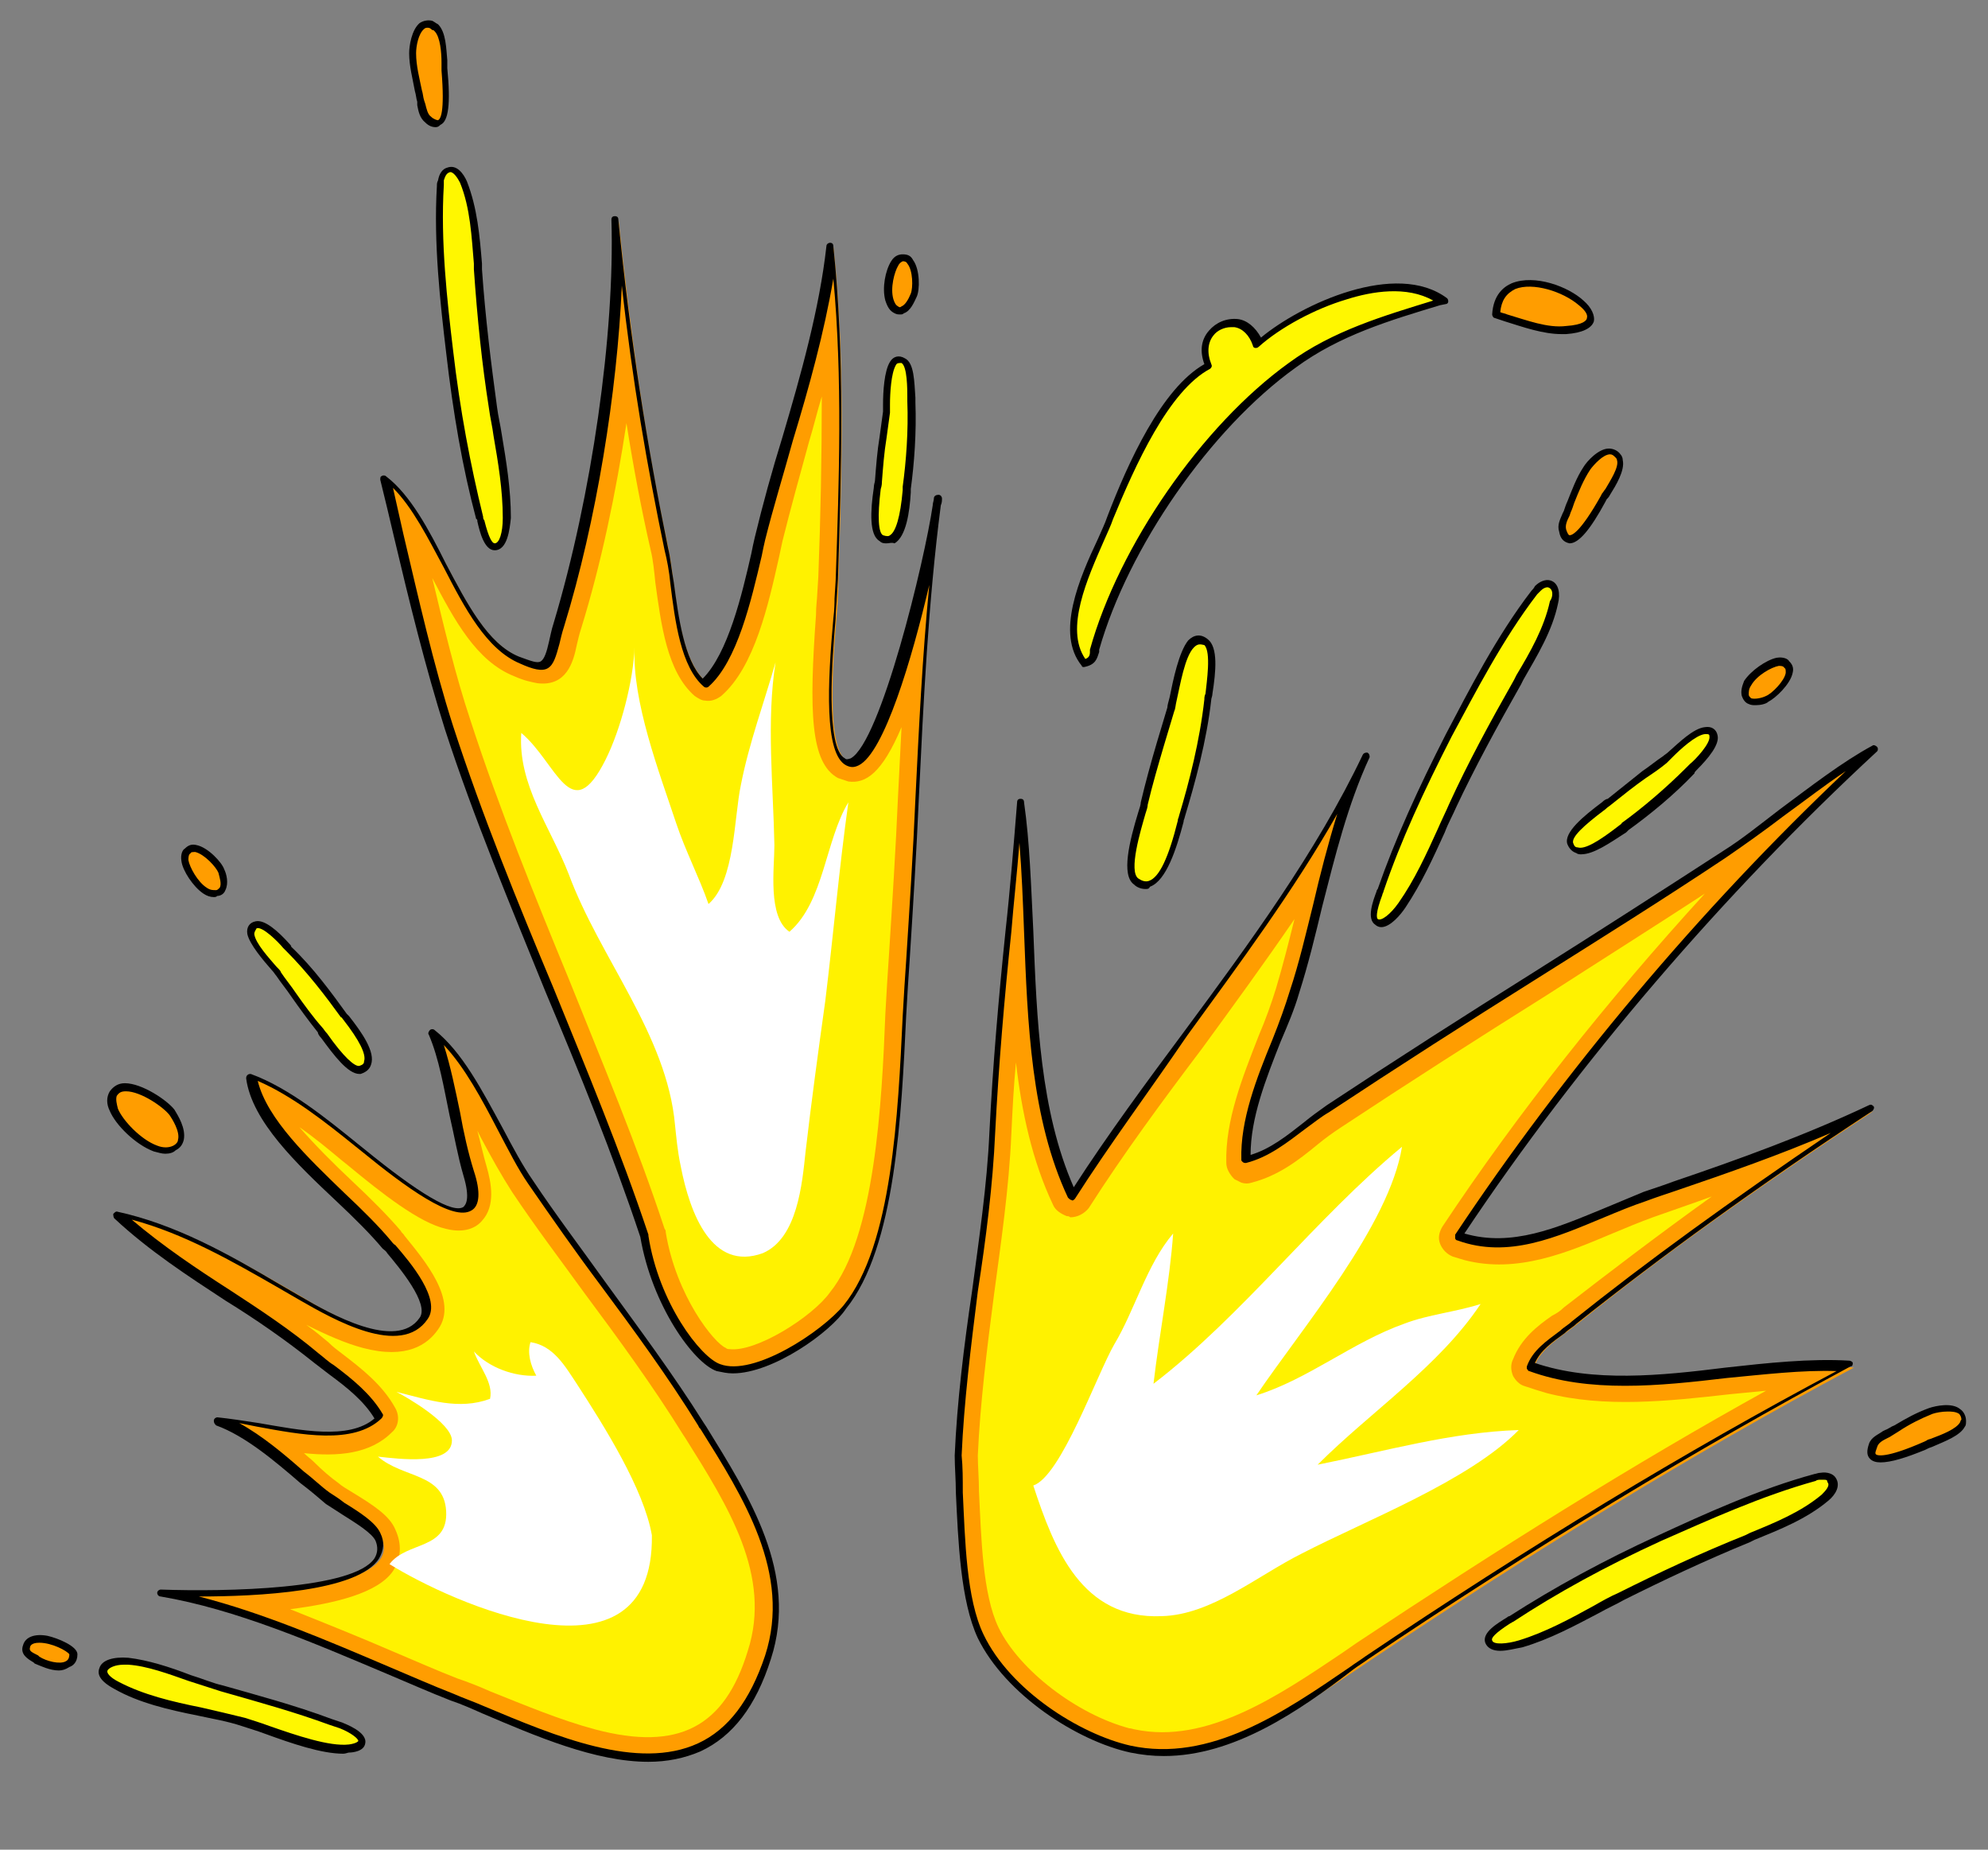 <svg xml:space="preserve" style="enable-background:new 0 0 172 160;" viewBox="0 0 172 160" y="0px" x="0px" xmlns:xlink="http://www.w3.org/1999/xlink" xmlns="http://www.w3.org/2000/svg" id="레이어_1" version="1.1">
<rect x="0" y="0" width="172" height="160" fill="#808080" stroke="none"/>
<g>
	<g>
		<path d="M60.8,123.4c0-0.1-0.1-0.1-0.1-0.2c-4.6-7.3-10-13.9-14.8-21c-2.6-3.8-4.9-10.1-8.4-12.9
			c1.5,3.7,1.8,8.3,3,12.2c2.4,7.8-7.7-0.9-9.6-2.4c-2.7-2.2-5.9-4.8-9.1-6c0.8,5.2,8.6,10.6,11.8,14.5c0.8,1,4.3,4.8,3.2,6.4
			c-2.3,3.3-8.7-0.6-11-2c-4.9-2.8-9.8-5.8-15.4-7c5.4,4.9,11.7,7.9,17.2,12.5c1.8,1.5,4.2,3,5.4,5.1c-3.1,3-10.4,0.3-14,0.1
			c3.4,1.2,6.7,4.6,9.6,6.9c1,0.8,3.9,2.2,4.4,3.4c2.4,5.3-16.1,4.9-18.9,4.7c8.5,1.5,17.2,5.8,25.2,9.1c9.6,3.9,22.8,11.1,27.4-3.4
			C68.8,136.1,64.5,129.4,60.8,123.4z" style="fill:#FF9D00;"></path>
		<path d="M56.1,152.4c-4.6,0-9.7-2.2-14.4-4.2c-0.9-0.4-1.8-0.8-2.7-1.1c-1.8-0.7-3.6-1.5-5.5-2.3c-6.4-2.7-13.1-5.6-19.6-6.7
			c-0.2,0-0.3-0.2-0.3-0.3c0-0.2,0.2-0.3,0.3-0.3c5.6,0.2,16.7,0,18.5-2.7c0.3-0.5,0.3-1,0.1-1.5c-0.3-0.7-1.8-1.6-2.9-2.3
			c-0.6-0.4-1.1-0.7-1.4-0.9c-0.7-0.6-1.4-1.2-2.2-1.8c-2.2-1.9-4.8-4.1-7.3-5c-0.1-0.1-0.2-0.2-0.2-0.4c0-0.2,0.2-0.3,0.3-0.3
			c1,0.1,2.3,0.3,3.6,0.5c3.5,0.6,7.8,1.5,10-0.4c-0.9-1.5-2.4-2.7-3.9-3.8c-0.4-0.3-0.9-0.7-1.3-1c-2.5-2-5.1-3.8-7.7-5.4
			c-3.2-2.1-6.6-4.3-9.6-7.1c-0.1-0.1-0.1-0.3-0.1-0.4c0.1-0.1,0.2-0.2,0.3-0.2c5.1,1.1,9.7,3.7,14.1,6.3l1.9,1.1
			c2.4,1.4,8.2,4.7,10.2,1.8c0.9-1.2-1.8-4.4-2.8-5.6c-0.1-0.2-0.3-0.3-0.4-0.4c-1-1.2-2.4-2.6-4-4.1c-3.4-3.2-7.3-6.9-7.8-10.6
			c0-0.1,0-0.2,0.1-0.3c0.1-0.1,0.2-0.1,0.3-0.1c3.3,1.2,6.6,3.9,9.2,6l0.5,0.4c4.9,4,7.8,5.7,8.7,5.1c0.2-0.2,0.6-0.7,0-2.7
			c-0.5-1.7-0.8-3.5-1.2-5.2c-0.5-2.4-0.9-4.9-1.8-7c-0.1-0.1,0-0.3,0.1-0.4c0.1-0.1,0.3-0.1,0.4,0c2.4,1.9,4.1,5.2,5.9,8.5
			c0.9,1.7,1.7,3.2,2.6,4.5c2,3,4.2,5.9,6.2,8.7c2.9,4,5.9,8,8.6,12.3l0.2,0.3c3.7,6,8,12.7,5.6,20.1c-1.3,4.1-3.3,6.7-6.1,8
			C59.2,152.1,57.7,152.4,56.1,152.4z M17.2,138.1c5.5,1.4,11.1,3.8,16.5,6.1c1.9,0.8,3.7,1.6,5.5,2.3c0.9,0.4,1.8,0.7,2.7,1.1
			c6.2,2.6,13.3,5.6,18.5,3.2c2.6-1.2,4.5-3.7,5.8-7.6c2.3-7.1-1.9-13.7-5.6-19.6l-0.1-0.1c0,0,0,0,0,0l-0.1-0.2
			c-2.6-4.2-5.6-8.3-8.5-12.2c-2.1-2.8-4.2-5.8-6.2-8.7c-0.9-1.3-1.7-2.9-2.6-4.6c-1.4-2.7-2.9-5.5-4.7-7.4c0.6,1.9,1,3.9,1.4,5.8
			c0.3,1.7,0.7,3.5,1.2,5.1c0.6,1.8,0.5,3-0.2,3.4c-1.6,1-5.7-2-9.5-5.1l-0.5-0.4c-2.6-2.1-5.5-4.4-8.5-5.7c0.8,3.3,4.4,6.7,7.5,9.7
			c1.6,1.5,3,2.9,4,4.1c0.1,0.1,0.2,0.3,0.4,0.4c1.3,1.5,4,4.7,2.8,6.4c-2.3,3.4-8.2,0-11-1.6l-1.9-1.1c-4-2.3-8.2-4.7-12.7-5.9
			c2.7,2.3,5.7,4.3,8.5,6.1c2.6,1.7,5.2,3.4,7.7,5.5c0.4,0.3,0.8,0.7,1.3,1c1.6,1.2,3.2,2.5,4.2,4.2c0.1,0.1,0,0.3-0.1,0.4
			c-2.4,2.3-7,1.4-10.8,0.7c-0.5-0.1-1-0.2-1.5-0.3c2,1.1,3.9,2.7,5.6,4.2c0.8,0.6,1.5,1.3,2.2,1.8c0.3,0.2,0.8,0.5,1.3,0.9
			c1.3,0.8,2.7,1.7,3.1,2.6c0.4,0.8,0.3,1.5-0.1,2.2C31,137.7,22.2,138.1,17.2,138.1z"></path>
	</g>
	<path d="M51.5,149.6c-3-0.8-6.1-2.1-9.1-3.3c-0.9-0.4-1.9-0.8-2.8-1.1c-1.8-0.7-3.6-1.5-5.5-2.3
		c-3-1.3-6-2.5-9-3.7c3.9-0.5,7.6-1.4,8.9-3.3c0.7-1.1,0.8-2.3,0.2-3.6c-0.5-1.2-1.9-2.1-3.7-3.2c-0.5-0.3-1-0.6-1.2-0.8
		c-0.7-0.5-1.4-1.1-2.1-1.8c-0.3-0.3-0.6-0.5-0.9-0.8c2.9,0.3,5.7,0.1,7.6-1.8c0.6-0.5,0.7-1.4,0.3-2.1c-1.1-2-2.9-3.4-4.6-4.7
		c-0.4-0.3-0.8-0.6-1.2-1c-0.6-0.5-1.2-1-1.9-1.5c1.8,0.9,3.4,1.6,4.9,2c0,0,0,0,0,0c3.8,1,5.6-0.3,6.5-1.6c1.8-2.5-1.2-6-2.9-8.1
		c-0.1-0.2-0.3-0.3-0.3-0.4c-1.1-1.3-2.6-2.8-4.2-4.3c-1.6-1.5-3.2-3.1-4.6-4.7c1.3,0.9,2.5,1.9,3.7,2.9l0.5,0.4
		c2.9,2.4,6.2,5,8.5,5.5c1.6,0.4,2.6-0.1,3.1-0.7c1.2-1.3,0.8-3.3,0.4-4.7c-0.3-1-0.5-2-0.8-3.1c0.1,0.2,0.2,0.4,0.3,0.6
		c0.9,1.7,1.8,3.3,2.7,4.7c2,3,4.2,5.9,6.3,8.8c2.9,3.9,5.9,8,8.5,12.2l0.2,0.3c3.7,5.9,7.5,11.9,5.4,18.4
		C62.7,149.4,58.7,151.5,51.5,149.6C51.5,149.6,51.5,149.6,51.5,149.6z" style="fill:#FFF200;"></path>
	<path d="M56.4,132.8c-0.7-4-4.1-9.4-6.5-13.1c-1-1.5-2-3.3-4-3.6c-0.3,0.9,0,2,0.5,2.9
		c-1.9,0.1-4.1-0.7-5.4-2.1c0.5,1.4,1.7,2.7,1.4,4.1c-2.7,1-5.3,0.1-8.1-0.6c0.8,0.4,4.8,2.7,4.8,4.2c0,2.2-4.6,1.6-6.4,1.4
		c2.2,1.9,5.7,1.4,5.9,4.7c0.2,3.4-3.4,2.6-4.9,4.6C39,138.6,56.6,146.6,56.4,132.8z" style="fill:#FFFFFF;"></path>
</g>
<g>
	<path d="M103.1,55.8c-1,1.1-1.5,4.8-1.7,5.6c-0.7,2.7-1.7,5.4-2.3,8.1c-0.2,0.9-2,5.8-0.7,6.8
		c2.4,1.8,3.7-4.7,3.9-5.5c1-3.3,1.8-6.7,2.3-10.1c0.1-1,0.8-4.2-0.2-4.9C103.8,55.3,103.4,55.4,103.1,55.8z" style="fill:#FFF700;"></path>
	<path d="M99.1,76.9c-0.3,0-0.7-0.1-1-0.4c-1.1-0.8-0.4-3.7,0.4-6.3c0.1-0.3,0.2-0.6,0.2-0.8c0.4-1.7,0.9-3.5,1.4-5.2
		c0.3-1,0.6-2,0.9-3c0-0.2,0.1-0.5,0.2-0.9c0.3-1.5,0.8-3.9,1.6-4.9l0,0c0.5-0.5,1.1-0.6,1.7-0.1c0.9,0.7,0.7,2.8,0.4,4.7
		c0,0.2-0.1,0.4-0.1,0.5c-0.4,3.6-1.4,7.2-2.3,10.2c0,0.1-0.1,0.2-0.1,0.4c-0.6,2.3-1.5,5.1-2.9,5.6C99.4,76.9,99.3,76.9,99.1,76.9z
		 M103.3,56c-0.8,0.8-1.2,3.3-1.5,4.6c-0.1,0.4-0.1,0.7-0.2,0.9c-0.3,1-0.6,2-0.9,3c-0.5,1.7-1,3.4-1.4,5.1c0,0.2-0.1,0.5-0.2,0.8
		c-0.4,1.4-1.5,5-0.6,5.6c0.3,0.2,0.6,0.3,0.9,0.2c0.9-0.3,1.7-2,2.5-5.2c0-0.2,0.1-0.3,0.1-0.4c0.9-3,1.8-6.5,2.2-10.1
		c0-0.1,0-0.3,0.1-0.5c0.1-1,0.5-3.6-0.1-4.2C103.8,55.7,103.6,55.7,103.3,56z"></path>
</g>
<g>
	<g>
		<path d="M147.5,63.2c-1.1,0.2-2.9,2.1-3.4,2.5c-1.6,1.2-3.3,2.4-4.8,3.7c-0.5,0.4-3.7,2.5-3.3,3.6
			c0.6,2,4.2-1.1,4.6-1.5c2-1.5,3.9-3.1,5.6-4.9c0.5-0.5,2.2-2.1,2-2.9C148.1,63.2,147.8,63.1,147.5,63.2z" style="fill:#FFF700;"></path>
		<path d="M136.8,73.9c-0.1,0-0.3,0-0.4-0.1c-0.3-0.1-0.6-0.3-0.8-0.8c-0.3-1,1.4-2.4,3-3.6c0.2-0.2,0.4-0.3,0.5-0.3
			c1-0.8,2-1.6,3-2.4c0.6-0.4,1.2-0.9,1.8-1.3c0.1-0.1,0.3-0.2,0.5-0.4c0.8-0.7,2.1-2,3.1-2.1l0,0c0.6-0.1,1,0.2,1.1,0.7
			c0.2,0.8-0.8,2-1.8,3c-0.1,0.1-0.2,0.2-0.2,0.3c-1.8,1.9-3.9,3.6-5.7,4.9c0,0-0.1,0.1-0.2,0.2C139.3,72.9,137.9,73.9,136.8,73.9z
			 M147.6,63.5c0,0-0.1,0-0.1,0c0,0,0,0,0,0c-0.8,0.1-2.1,1.3-2.8,2c-0.2,0.2-0.4,0.4-0.5,0.5c-0.6,0.5-1.2,0.9-1.8,1.3
			c-1,0.7-2,1.5-3,2.3c-0.1,0.1-0.3,0.2-0.5,0.4c-2,1.5-2.9,2.4-2.8,2.9c0.1,0.3,0.2,0.4,0.4,0.4c0.6,0.2,1.8-0.5,3.6-1.9
			c0.1-0.1,0.2-0.1,0.2-0.2c1.8-1.3,3.8-3,5.6-4.8c0.1-0.1,0.2-0.2,0.3-0.3c0.5-0.4,1.8-1.8,1.7-2.4
			C147.9,63.5,147.8,63.5,147.6,63.5z M147.5,63.2L147.5,63.2L147.5,63.2z"></path>
	</g>
	<g>
		<path d="M153.8,57.3c0.4-0.1,0.7,0,0.9,0.2c0.9,0.8-1,2.7-1.7,2.9c-0.6,0.2-1.7,0.5-1.9-0.3
			C150.7,59,152.8,57.5,153.8,57.3z" style="fill:#FF9D00;"></path>
		<path d="M151.9,61c-0.2,0-0.4,0-0.6-0.1c-0.3-0.1-0.5-0.4-0.6-0.7c-0.1-0.4,0-0.8,0.2-1.3c0.6-0.9,1.9-1.8,2.8-2l0,0
			c0.6-0.1,1,0.1,1.1,0.3c0.3,0.3,0.4,0.6,0.3,1c-0.2,1-1.5,2.2-2.1,2.5C152.8,60.9,152.3,61,151.9,61z M153.9,57.6
			c-0.6,0.1-1.9,0.8-2.4,1.7c-0.2,0.3-0.2,0.5-0.2,0.8c0,0.1,0.1,0.2,0.2,0.3c0.3,0.1,0.9,0,1.3-0.2c0.5-0.2,1.6-1.3,1.7-2
			c0-0.2,0-0.4-0.1-0.4C154.3,57.6,154.1,57.6,153.9,57.6L153.9,57.6z"></path>
	</g>
</g>
<g>
	<path d="M9.9,96c-0.2-0.5-0.2-1,0-1.4c1-1.6,4.4,0.7,5.1,1.6c0.6,0.8,1.4,2.4,0.2,3.1
		C13.4,100.2,10.5,97.4,9.9,96z" style="fill:#FF9D00;"></path>
	<path d="M14.3,99.8c-0.3,0-0.6-0.1-1-0.2c-1.6-0.6-3.3-2.3-3.8-3.5c0,0,0,0,0,0c-0.3-0.6-0.3-1.2,0-1.7c0.3-0.4,0.7-0.7,1.3-0.7
		c1.5,0,3.7,1.5,4.3,2.3c0.3,0.5,1,1.6,0.8,2.6c-0.1,0.4-0.3,0.7-0.7,0.9C15,99.7,14.7,99.8,14.3,99.8z M10.2,95.9
		c0.4,1,2,2.7,3.4,3.2c0.5,0.2,1,0.2,1.4,0c0.2-0.1,0.4-0.3,0.4-0.5c0.2-0.7-0.5-1.8-0.7-2.1c-0.5-0.7-2.5-2.1-3.8-2.1
		c-0.4,0-0.6,0.1-0.8,0.4C10,95.1,10.1,95.5,10.2,95.9L10.2,95.9z"></path>
</g>
<g>
	<g>
		<path d="M77.2,31.5c-0.6,0.9-0.5,3.6-0.6,4.2c-0.2,2-0.5,4-0.7,6c0,0.7-0.7,4.4,0.3,4.9
			c1.9,1,2.1-3.8,2.1-4.4c0.3-2.5,0.5-5,0.4-7.5c0-0.7,0-3.1-0.7-3.5C77.7,31,77.4,31.1,77.2,31.5z" style="fill:#FFF700;"></path>
		<path d="M76.7,47c-0.2,0-0.4,0-0.6-0.2c-0.9-0.5-0.8-2.6-0.5-4.6c0-0.3,0.1-0.5,0.1-0.6c0.1-1.3,0.2-2.6,0.4-3.8
			c0.1-0.7,0.2-1.5,0.3-2.2c0-0.1,0-0.4,0-0.6c0-1.1,0.1-2.9,0.6-3.7l0,0c0.3-0.5,0.8-0.6,1.3-0.3c0.8,0.4,0.8,2,0.9,3.4
			c0,0.1,0,0.3,0,0.4c0.1,2.6-0.1,5.3-0.4,7.5c0,0.1,0,0.1,0,0.3c-0.1,1.7-0.4,3.8-1.4,4.4C77.1,46.9,77,47,76.7,47z M77.5,31.6
			C77.1,32.3,77,34,77,35c0,0.3,0,0.5,0,0.7c-0.1,0.7-0.2,1.5-0.3,2.2c-0.2,1.2-0.3,2.5-0.4,3.8c0,0.1,0,0.3-0.1,0.6
			c-0.3,2.4-0.2,3.8,0.2,4c0.3,0.1,0.5,0.1,0.6,0c0.5-0.3,0.9-1.6,1.1-3.9c0-0.1,0-0.2,0-0.3c0.3-2.2,0.5-4.8,0.4-7.4
			c0-0.1,0-0.2,0-0.4c0-0.6,0-2.6-0.5-2.9C77.7,31.4,77.6,31.4,77.5,31.6L77.5,31.6z"></path>
	</g>
	<g>
		<path d="M77.4,22.8c0.2-0.3,0.4-0.5,0.7-0.5c1.2-0.1,1.2,2.6,0.9,3.3c-0.2,0.6-0.8,1.6-1.6,1.2
			C76.4,26.2,76.8,23.7,77.4,22.8z" style="fill:#FF9D00;"></path>
		<path d="M77.9,27.2c-0.2,0-0.3,0-0.5-0.1c-0.4-0.2-0.6-0.5-0.8-1.1c-0.3-1.1,0-2.6,0.5-3.4l0,0c0.3-0.5,0.7-0.6,1-0.6
			c0.4,0,0.7,0.1,0.9,0.5c0.6,0.8,0.6,2.6,0.3,3.2c-0.2,0.4-0.5,1.2-1.1,1.4C78.1,27.2,78,27.2,77.9,27.2z M77.7,23L77.7,23
			c-0.3,0.5-0.7,1.9-0.4,2.9c0.1,0.3,0.2,0.5,0.4,0.6c0.1,0.1,0.2,0.1,0.3,0c0.3-0.1,0.6-0.6,0.8-1.1c0.2-0.5,0.2-2-0.3-2.6
			c-0.1-0.2-0.3-0.2-0.4-0.2C77.9,22.7,77.8,22.8,77.7,23z"></path>
	</g>
</g>
<g>
	<g>
		<path d="M21.7,80.8c0.2,1.1,2.1,3,2.4,3.5c1.2,1.6,2.3,3.3,3.6,4.9c0.4,0.5,2.5,3.7,3.5,3.4
			c2-0.6-1-4.2-1.4-4.7c-1.5-2-3-4-4.8-5.7c-0.5-0.5-2.1-2.3-2.9-2.1C21.8,80.2,21.7,80.5,21.7,80.8z" style="fill:#FFF700;"></path>
		<path d="M31.1,92.9c-1,0-2.2-1.6-3.3-3.1c-0.2-0.2-0.3-0.4-0.3-0.5c-0.8-1-1.6-2.1-2.3-3.1c-0.4-0.6-0.9-1.2-1.3-1.8
			c-0.1-0.1-0.2-0.3-0.4-0.5c-0.7-0.8-1.9-2.2-2.1-3.1l0,0c-0.1-0.6,0.2-1,0.7-1.1c0.8-0.2,2,0.9,2.9,1.9c0.1,0.1,0.2,0.2,0.2,0.3
			c1.9,1.8,3.5,4,4.8,5.8c0,0,0.1,0.1,0.2,0.2c1.1,1.4,2.3,3.1,1.9,4.2c-0.1,0.3-0.3,0.6-0.9,0.8C31.3,92.9,31.2,92.9,31.1,92.9z
			 M22,80.8c0.1,0.8,1.3,2.1,1.9,2.8c0.2,0.2,0.4,0.4,0.4,0.5c0.4,0.6,0.9,1.2,1.3,1.8c0.7,1,1.5,2.1,2.3,3c0.1,0.1,0.2,0.3,0.4,0.5
			c1.4,2,2.4,2.9,2.8,2.8c0.3-0.1,0.4-0.2,0.4-0.4c0.2-0.6-0.4-1.8-1.8-3.6c-0.1-0.1-0.1-0.2-0.2-0.2c-1.3-1.8-2.9-3.9-4.7-5.7
			c-0.1-0.1-0.2-0.2-0.3-0.3c-0.4-0.5-1.8-1.9-2.3-1.7C22.1,80.5,22,80.6,22,80.8L22,80.8z"></path>
	</g>
	<g>
		<path d="M16,74.4c-0.1-0.4,0-0.7,0.2-0.9c0.8-0.8,2.6,1,2.9,1.8c0.2,0.6,0.5,1.7-0.3,1.9
			C17.6,77.6,16.2,75.4,16,74.4z" style="fill:#FF9D00;"></path>
		<path d="M18.5,77.6c-0.3,0-0.6-0.1-0.9-0.3c-0.9-0.6-1.8-2-1.9-2.8c-0.1-0.6,0.1-1,0.3-1.1c0.3-0.3,0.6-0.4,1-0.3
			c1,0.2,2.2,1.5,2.4,2.1c0.2,0.4,0.4,1.2,0.1,1.8c-0.1,0.3-0.4,0.5-0.7,0.5C18.7,77.6,18.6,77.6,18.5,77.6z M16.3,74.4
			c0.1,0.6,0.8,1.9,1.6,2.4c0.3,0.2,0.5,0.2,0.8,0.2c0.1,0,0.2-0.1,0.3-0.2c0.2-0.3,0-0.9-0.1-1.3c-0.2-0.5-1.2-1.6-2-1.8
			c-0.2,0-0.4,0-0.4,0.1C16.3,73.9,16.3,74.2,16.3,74.4L16.3,74.4z"></path>
	</g>
</g>
<g>
	<g>
		<path d="M133.1,50.9c-0.1,0.1-0.2,0.2-0.3,0.3c-2.9,3.8-5.2,8.1-7.4,12.4c-2.3,4.3-4.3,8.8-5.9,13.4
			c-0.2,0.5-1,2.3-0.3,2.8c0.8,0.5,1.9-1,2.3-1.5c1.8-2.6,3-5.7,4.4-8.6c1.7-3.6,3.6-7.2,5.6-10.6c1.3-2.2,2.6-4.4,3.2-6.9
			c0.1-0.6,0.1-1.4-0.5-1.6C133.7,50.4,133.4,50.6,133.1,50.9z" style="fill:#FFF700;"></path>
		<path d="M119.5,80.2c-0.2,0-0.4-0.1-0.5-0.2c-0.8-0.5-0.2-2.1,0.1-2.9c0-0.1,0.1-0.2,0.1-0.2c1.5-4.3,3.5-8.7,5.9-13.4
			c2-3.8,4.4-8.5,7.4-12.4c0.1-0.1,0.2-0.2,0.3-0.4c0.4-0.4,0.9-0.6,1.3-0.5c0.8,0.2,0.9,1.2,0.7,2c-0.5,2.4-1.8,4.5-3,6.6l-0.2,0.4
			c-2.1,3.7-4,7.2-5.6,10.6c-0.3,0.7-0.7,1.4-1,2.2c-1,2.2-2,4.4-3.4,6.5C121.2,79.1,120.3,80.2,119.5,80.2z M133.9,50.8
			c-0.2,0-0.4,0.1-0.6,0.3c0,0,0,0,0,0c-0.1,0.1-0.2,0.2-0.3,0.3c-3,3.9-5.4,8.6-7.4,12.3c-2.4,4.7-4.4,9-5.9,13.4
			c0,0.1-0.1,0.2-0.1,0.3c-0.6,1.6-0.5,2-0.4,2.1c0.3,0.2,1.1-0.4,1.8-1.4c1.4-2,2.4-4.2,3.4-6.4c0.3-0.7,0.7-1.5,1-2.2
			c1.6-3.5,3.5-7,5.6-10.7l0.2-0.4c1.2-2,2.4-4.1,2.9-6.4C134.4,51.6,134.4,50.9,133.9,50.8C134,50.8,133.9,50.8,133.9,50.8z
			 M133.1,50.9L133.1,50.9L133.1,50.9z"></path>
	</g>
	<g>
		<path d="M140.1,39.7c0-0.1-0.1-0.3-0.2-0.4c-0.8-1.1-2.3,0.4-2.7,1.1c-0.7,1.2-1.2,2.5-1.7,3.8
			c-0.2,0.5-0.5,1.1-0.4,1.6c0.7,2.7,3.3-2.4,3.7-3C139.2,42.2,140.3,40.7,140.1,39.7z" style="fill:#FF9D00;"></path>
		<path d="M135.8,47C135.8,47,135.7,47,135.8,47c-0.5-0.1-0.8-0.4-0.9-1c-0.2-0.6,0.1-1.1,0.3-1.6l0.1-0.2c0.1-0.3,0.2-0.6,0.3-0.8
			c0.4-1,0.8-2.1,1.4-3c0.3-0.5,1.3-1.6,2.2-1.6c0.4,0,0.8,0.2,1,0.5c0.1,0.1,0.2,0.3,0.2,0.5l0,0c0.2,0.9-0.6,2.2-1.1,3
			c-0.1,0.2-0.2,0.3-0.3,0.4l-0.1,0.2C137.6,45.8,136.6,47,135.8,47z M139.3,39.3C139.3,39.3,139.3,39.3,139.3,39.3
			c-0.6,0-1.4,0.9-1.7,1.3c-0.6,0.9-1,1.9-1.4,2.9c-0.1,0.3-0.2,0.6-0.3,0.8l-0.1,0.3c-0.2,0.4-0.4,0.8-0.3,1.2
			c0.1,0.3,0.2,0.5,0.3,0.5c0.2,0,0.9-0.2,2.7-3.4l0.1-0.2c0.1-0.1,0.2-0.3,0.3-0.4c0.4-0.7,1.2-1.9,1-2.5l0,0
			c0-0.1-0.1-0.2-0.1-0.2C139.6,39.4,139.5,39.3,139.3,39.3z"></path>
	</g>
</g>
<g>
	<g>
		<path d="M38.1,15.6c0,0.1,0,0.3,0,0.4c-0.2,4.8,0.3,9.7,0.8,14.4c0.6,4.9,1.4,9.7,2.6,14.4
			c0.1,0.5,0.5,2.5,1.3,2.5c0.9,0,1-1.9,1-2.5c0-3.2-0.7-6.4-1.2-9.6c-0.6-4-1-8-1.3-12c-0.2-2.6-0.3-5.2-1.3-7.5
			c-0.2-0.6-0.7-1.2-1.3-1C38.3,14.8,38.2,15.2,38.1,15.6z" style="fill:#FFF700;"></path>
		<path d="M42.8,47.6C42.8,47.6,42.8,47.6,42.8,47.6c-0.9,0-1.3-1.6-1.5-2.5c0-0.1,0-0.2-0.1-0.2c-1.2-4.5-2-9.2-2.6-14.4
			c-0.5-4.2-1.1-9.5-0.8-14.4c0-0.2,0-0.3,0.1-0.5c0,0,0,0,0,0c0.1-0.6,0.4-1,0.8-1.1c0.8-0.3,1.4,0.5,1.7,1.2
			c0.9,2.3,1.1,4.7,1.3,7.1l0,0.5c0.3,4.3,0.8,8.2,1.3,11.9c0.1,0.8,0.3,1.6,0.4,2.3c0.4,2.4,0.8,4.8,0.8,7.3
			C44.1,45.8,43.9,47.6,42.8,47.6z M38.4,15.6c0,0.1,0,0.3,0,0.4c-0.3,4.9,0.3,10.1,0.8,14.3c0.6,5.2,1.5,9.9,2.6,14.4
			c0,0.1,0,0.2,0.1,0.3c0.4,1.6,0.7,2,0.9,2c0,0,0,0,0,0c0.4,0,0.7-0.9,0.7-2.2c0-2.4-0.4-4.8-0.8-7.1c-0.1-0.8-0.3-1.6-0.4-2.4
			c-0.6-3.8-1-7.7-1.3-12l0-0.5c-0.2-2.3-0.3-4.8-1.2-7c-0.2-0.4-0.6-1-0.9-0.9C38.6,15,38.5,15.3,38.4,15.6z"></path>
	</g>
	<g>
		<path d="M37.7,2.4c-0.1-0.1-0.2-0.2-0.3-0.2c-1.3-0.4-1.7,1.6-1.6,2.4c0.1,1.4,0.4,2.8,0.7,4.1
			c0.1,0.5,0.2,1.2,0.6,1.6c2.1,1.8,1.4-3.9,1.3-4.5C38.3,5,38.4,3.1,37.7,2.4z" style="fill:#FF9D00;"></path>
		<path d="M37.7,11c-0.3,0-0.6-0.1-0.9-0.4c-0.5-0.4-0.6-1-0.7-1.5l0-0.3c-0.1-0.3-0.1-0.6-0.2-0.9c-0.2-1.1-0.5-2.2-0.5-3.3
			c0-0.6,0.2-2,0.9-2.6c0.3-0.2,0.7-0.3,1.1-0.2c0.2,0.1,0.3,0.2,0.5,0.3c0,0,0,0,0,0c0.7,0.7,0.7,2.1,0.8,3.1c0,0.2,0,0.4,0,0.5
			l0,0.2c0.3,3.1,0.1,4.6-0.6,4.9C38,10.9,37.9,11,37.7,11z M37,2.4c-0.1,0-0.2,0-0.3,0.1C36.2,2.9,36,4,36,4.6
			c0,1.1,0.3,2.2,0.5,3.2c0.1,0.3,0.1,0.6,0.2,0.9l0.1,0.3c0.1,0.4,0.2,0.9,0.5,1.1c0.2,0.2,0.5,0.3,0.6,0.3
			c0.2-0.1,0.6-0.6,0.3-4.3l0-0.2c0-0.1,0-0.3,0-0.5c0-0.8-0.1-2.2-0.6-2.7c-0.1-0.1-0.1-0.1-0.2-0.1C37.2,2.4,37.1,2.4,37,2.4z"></path>
	</g>
</g>
<g>
	<g>
		<path d="M157.4,127.7c-0.1,0-0.3,0.1-0.4,0.1c-4.6,1.3-9.1,3.3-13.4,5.3c-4.4,2-8.8,4.3-12.9,7
			c-0.4,0.3-2.2,1.2-2,2c0.3,0.9,2.1,0.4,2.7,0.2c3.1-1,5.9-2.7,8.7-4.1c3.6-1.8,7.2-3.5,11-5c2.4-1,4.8-1.9,6.8-3.5
			c0.5-0.4,0.9-1.1,0.6-1.6C158.2,127.6,157.8,127.6,157.4,127.7z" style="fill:#FFF700;"></path>
		<path d="M129.8,142.8c-0.6,0-1.1-0.2-1.3-0.7c-0.3-0.9,1.1-1.7,1.9-2.2c0.1-0.1,0.2-0.1,0.2-0.1c3.9-2.5,8.1-4.8,12.9-7
			c3.9-1.8,8.7-4,13.5-5.3c0.1,0,0.3-0.1,0.5-0.1c0.6-0.1,1.1,0.1,1.3,0.4c0.5,0.7,0,1.5-0.6,2c-1.9,1.6-4.2,2.5-6.4,3.4l-0.4,0.2
			c-3.9,1.6-7.5,3.3-10.9,5c-0.7,0.4-1.4,0.7-2.1,1.1c-2.1,1.1-4.3,2.3-6.7,3C131.1,142.6,130.4,142.8,129.8,142.8z M157.7,128
			c-0.1,0-0.2,0-0.2,0h0c-0.1,0-0.3,0-0.4,0.1c-4.7,1.3-9.3,3.4-13.4,5.2c-4.8,2.2-9,4.5-12.8,7c-0.1,0-0.1,0.1-0.2,0.1
			c-1.4,0.9-1.7,1.3-1.6,1.5c0.1,0.4,1.3,0.3,2.3,0c2.3-0.7,4.5-1.9,6.5-3c0.7-0.4,1.4-0.8,2.1-1.1c3.4-1.7,7-3.4,11-5l0.4-0.2
			c2.2-0.9,4.4-1.8,6.2-3.3c0.3-0.3,0.8-0.8,0.5-1.1C158.1,128,158,128,157.7,128z M157.4,127.7L157.4,127.7L157.4,127.7z"></path>
	</g>
	<g>
		<path d="M169.8,123.1c0.1-0.1,0.1-0.3,0.1-0.4c0-1.3-2-1.1-2.8-0.8c-1.3,0.5-2.5,1.3-3.7,2
			c-0.5,0.3-1.1,0.5-1.3,1.1c-1.1,2.5,4.1,0.1,4.7-0.1C167.6,124.6,169.4,124,169.8,123.1z" style="fill:#FF9D00;"></path>
		<path d="M162.7,126.5c-0.4,0-0.7-0.1-0.9-0.3c-0.3-0.3-0.3-0.7-0.1-1.3c0.2-0.6,0.8-0.8,1.2-1.1l0.2-0.1c0.3-0.1,0.5-0.3,0.8-0.4
			c1-0.6,1.9-1.1,3-1.5c0.6-0.2,2-0.5,2.7,0.1c0.3,0.2,0.5,0.6,0.5,1c0,0.2,0,0.4-0.1,0.5c-0.4,0.8-1.8,1.3-2.7,1.7
			c-0.2,0.1-0.3,0.1-0.5,0.2l-0.2,0.1C164.9,126.1,163.6,126.5,162.7,126.5z M168.5,122.1c-0.5,0-1,0.1-1.3,0.2
			c-1,0.4-2,0.9-2.9,1.5c-0.3,0.2-0.5,0.3-0.8,0.5l-0.2,0.1c-0.4,0.2-0.8,0.4-0.9,0.8c-0.1,0.3-0.2,0.5-0.1,0.6
			c0.1,0.1,0.8,0.4,4.2-1.1l0.2-0.1c0.1-0.1,0.3-0.1,0.5-0.2c0.8-0.3,2.1-0.8,2.4-1.4l0,0c0-0.1,0.1-0.2,0.1-0.2
			c0-0.2-0.1-0.4-0.2-0.5C169.2,122.1,168.8,122.1,168.5,122.1z"></path>
	</g>
</g>
<g>
	<g>
		<path d="M28.6,149c-3.1-1.1-6.2-2-9.4-2.9c-2.6-0.7-5.5-2.1-8.1-2.4c-1.9-0.2-3.3,0.8-1,2.1
			c3.2,1.7,7.5,2.1,10.9,3.2c2.4,0.7,6.8,2.6,9.2,2.3c2.2-0.3,0.7-1.4-0.7-2C29.2,149.2,28.9,149.1,28.6,149z" style="fill:#FFF700;"></path>
		<path d="M29.7,151.7c-1.9,0-4.5-0.9-6.7-1.7c-0.8-0.3-1.5-0.5-2.1-0.7c-1.2-0.4-2.4-0.6-3.8-0.9c-2.5-0.5-5.1-1.1-7.2-2.3
			c-1.3-0.7-1.5-1.3-1.3-1.8c0.2-0.7,1.2-1,2.5-0.9c1.7,0.2,3.6,0.8,5.4,1.5c1,0.3,1.9,0.7,2.8,0.9c2.8,0.8,6.2,1.7,9.4,2.9
			c0,0,0,0,0,0c0.3,0.1,0.6,0.2,0.9,0.3c0.2,0.1,2.2,0.8,2,1.8c-0.1,0.7-1.1,0.8-1.4,0.8C30.1,151.6,29.9,151.7,29.7,151.7z
			 M10.7,144c-0.8,0-1.3,0.3-1.4,0.5c-0.1,0.2,0.2,0.6,1,1c2.1,1.1,4.6,1.7,7.1,2.2c1.3,0.3,2.6,0.6,3.8,0.9
			c0.6,0.2,1.3,0.4,2.1,0.7c2.3,0.8,5.2,1.8,6.9,1.6c0.7-0.1,0.8-0.3,0.8-0.3c0-0.2-0.6-0.7-1.6-1.1c-0.3-0.1-0.6-0.2-0.9-0.3
			c-3-1.1-5.9-1.9-9.4-2.9c-0.9-0.3-1.9-0.6-2.8-0.9c-1.7-0.6-3.6-1.3-5.2-1.4C10.9,144,10.8,144,10.7,144z"></path>
	</g>
	<g>
		<path d="M6.3,143.1c0-0.7-3.6-2.2-4-0.7c-0.2,0.6,0.4,0.9,0.9,1.2C4.1,144.1,6.2,144.7,6.3,143.1z" style="fill:#FF9D00;"></path>
		<path d="M5.1,144.5c-0.8,0-1.6-0.4-2.1-0.6l-0.1-0.1c-0.5-0.3-1.2-0.7-0.9-1.5c0.2-0.7,1-1,2.1-0.8c0.9,0.2,2.6,0.9,2.6,1.6l0,0
			c0,0.7-0.4,1-0.7,1.1C5.7,144.4,5.4,144.5,5.1,144.5z M3.4,142.1C3.4,142.1,3.3,142.1,3.4,142.1c-0.7,0-0.8,0.3-0.8,0.4
			c-0.1,0.3,0.1,0.4,0.7,0.7l0.1,0.1c0.6,0.4,1.8,0.7,2.3,0.4c0.2-0.1,0.3-0.3,0.3-0.6C5.8,142.8,4.5,142.1,3.4,142.1z M6,143.1
			L6,143.1L6,143.1z"></path>
	</g>
</g>
<g>
	<g>
		<path d="M94.7,56.3c2.4-8.8,9.6-19.3,17.1-24.6c4-2.9,8.7-4.2,13.1-5.5c-4.4-3.3-12.6,0.6-16.1,3.6
			c-1.2-3.4-5.7-1.6-4.3,1.9c-3.9,2.1-6.9,9.2-8.5,13.2c-1.3,3.3-4.8,9.3-2.2,12.6C94.6,57.2,94.6,56.8,94.7,56.3z" style="fill:#FFF700;"></path>
		<path d="M93.8,57.7c-0.1,0-0.2,0-0.2-0.1c-2.3-2.8-0.2-7.6,1.4-11c0.3-0.7,0.6-1.3,0.8-1.9c1.8-4.7,4.7-11.1,8.4-13.2
			c-0.4-1.1-0.3-2.1,0.4-2.9c0.6-0.7,1.5-1.1,2.5-1c0.8,0.1,1.5,0.7,2,1.6c3.5-2.9,11.7-6.7,16.1-3.4c0.1,0.1,0.1,0.2,0.1,0.3
			c0,0.1-0.1,0.2-0.2,0.2l-0.5,0.1c-4.3,1.3-8.7,2.6-12.5,5.4c-7.4,5.3-14.5,15.6-17,24.4l0,0.2C94.9,57,94.8,57.5,93.8,57.7
			C93.8,57.7,93.8,57.7,93.8,57.7z M106.5,28.3c-0.6,0-1.2,0.3-1.5,0.7c-0.5,0.6-0.6,1.5-0.2,2.5c0.1,0.2,0,0.3-0.1,0.4
			c-3.6,1.9-6.5,8.4-8.4,13c-0.2,0.6-0.5,1.2-0.8,1.9c-1.4,3.2-3.4,7.6-1.6,10.2c0.3-0.1,0.4-0.3,0.4-0.6c0-0.1,0-0.1,0-0.2
			c0,0,0,0,0,0c2.5-9,9.7-19.4,17.2-24.8c3.8-2.8,8.3-4.1,12.5-5.4c-2.3-1.3-5.3-0.8-7.5-0.1c-2.7,0.8-5.7,2.4-7.6,4.1
			c-0.1,0.1-0.2,0.1-0.3,0.1c-0.1,0-0.2-0.1-0.2-0.2c-0.3-0.9-0.9-1.5-1.6-1.6C106.8,28.3,106.7,28.3,106.5,28.3z"></path>
	</g>
	<g>
		<path d="M136.8,26.2c1.2,1,1.3,2.2-1.3,2.4c-1.9,0.2-4.3-0.7-6.1-1.3C129.7,23.1,134.8,24.5,136.8,26.2z" style="fill:#FF9D00;"></path>
		<path d="M135.1,28.9c-1.6,0-3.3-0.6-4.9-1.1c-0.3-0.1-0.6-0.2-0.9-0.3c-0.1,0-0.2-0.2-0.2-0.3c0.1-1.7,1-2.4,1.7-2.7
			c2-0.8,4.9,0.3,6.2,1.5c0.7,0.6,1,1.3,0.9,1.8c-0.2,0.6-1,1-2.4,1.1C135.4,28.9,135.2,28.9,135.1,28.9z M129.8,27
			c0.2,0.1,0.4,0.1,0.6,0.2c1.7,0.5,3.5,1.2,5.1,1c1.5-0.1,1.8-0.5,1.8-0.7c0.1-0.3-0.2-0.7-0.7-1.1l0,0c-1.4-1.2-4-2-5.5-1.4
			C130.3,25.4,129.9,26,129.8,27z"></path>
	</g>
</g>
<g>
	<g>
		<path d="M55.8,106.9c-5-14.9-12-29-16.9-44c-2.3-7-3.8-14.6-5.5-21.6c4.6,3.5,6.5,13.5,11.6,15.6
			c2.9,1.2,2.5,0.3,3.5-3c3.1-10.2,5.4-24.4,5-35c1,9.5,2.3,19.1,4.3,28.4c0.7,3.2,0.7,9.4,3.3,11.7c2.8-2.4,3.9-8.9,4.8-12.5
			c2-8.2,5.2-16.8,6.2-25.2c1.1,10,0.7,20.4,0.4,30.4c-0.1,2.2-1.4,13,0.8,14.1c3,1.6,7.7-18.8,8.1-22.7
			c-1.7,13.4-1.8,26.6-2.8,39.9c-0.6,7.7-0.2,23.5-5.4,30c-1.9,2.4-8,6.4-11.1,5.2C60.3,117.6,56.8,112.6,55.8,106.9z" style="fill:#FF9D00;"></path>
		<path d="M63.4,118.8c-0.5,0-0.9-0.1-1.4-0.2c-2-0.7-5.6-5.7-6.6-11.6c-2.4-7.2-5.3-14.3-8.2-21.2c-3-7.4-6.2-15-8.7-22.7
			c-1.7-5.4-3.1-11.1-4.4-16.6c-0.4-1.7-0.8-3.4-1.2-5c0-0.1,0-0.3,0.1-0.3c0.1-0.1,0.3-0.1,0.4,0c2.1,1.6,3.7,4.6,5.2,7.6
			c1.8,3.4,3.6,6.9,6.3,8c1.1,0.4,1.6,0.6,1.9,0.4c0.3-0.2,0.5-0.8,0.7-1.7c0.1-0.4,0.2-1,0.4-1.6c3.3-11,5.3-25,5-34.9
			c0-0.2,0.1-0.3,0.3-0.3c0.2,0,0.3,0.1,0.3,0.3c1,10.3,2.5,19.6,4.3,28.4c0.2,0.8,0.3,1.9,0.5,3c0.4,3,0.9,6.7,2.5,8.3
			c2.2-2.2,3.4-7.3,4.2-10.8c0.1-0.5,0.2-1,0.3-1.4c0.7-2.9,1.5-5.8,2.4-8.7c1.6-5.4,3.2-11.1,3.8-16.5c0-0.2,0.2-0.3,0.3-0.3
			c0,0,0,0,0,0c0.2,0,0.3,0.1,0.3,0.3c1,9.5,0.7,19.3,0.4,28.8l-0.1,1.6c0,0.4-0.1,1-0.1,1.8c-0.3,3.4-0.9,11.2,0.8,12.1
			c0.1,0.1,0.2,0.1,0.5,0c2.6-1.4,6.4-17.1,7.1-21.9c0-0.2,0.1-0.4,0.1-0.6c0-0.2,0.2-0.3,0.4-0.3c0.2,0,0.3,0.2,0.3,0.3
			c0,0.2,0,0.4-0.1,0.6c-1.1,8.5-1.5,17-1.9,25.3c-0.2,4.6-0.5,9.4-0.8,14.1c-0.1,1.4-0.2,3-0.3,4.8c-0.4,8.4-0.9,20-5.2,25.3
			C71.9,115.2,66.9,118.8,63.4,118.8z M34,42.2c0.3,1.3,0.6,2.7,0.9,4c1.3,5.5,2.6,11.3,4.3,16.6c2.5,7.7,5.6,15.3,8.7,22.7
			c2.8,6.9,5.8,14.1,8.2,21.3c0,0,0,0,0,0.1c0.9,5.8,4.5,10.5,6.2,11.1c2.9,1.1,8.8-2.8,10.7-5.1c4.2-5.2,4.7-16.6,5.1-25
			c0.1-1.8,0.2-3.4,0.3-4.8c0.3-4.7,0.6-9.4,0.8-14c0.3-6.1,0.6-12.3,1.2-18.5c-1.5,6.4-3.9,14.5-6.1,15.6c-0.4,0.2-0.7,0.2-1.1,0
			c-1.9-1-1.6-7.1-1.1-12.7c0.1-0.8,0.1-1.4,0.1-1.7l0.1-1.6c0.3-8.6,0.6-17.5-0.2-26.1c-0.8,4.7-2.1,9.4-3.5,14
			c-0.8,2.9-1.7,5.8-2.4,8.6c-0.1,0.4-0.2,0.9-0.3,1.4c-0.9,3.8-2.1,9.1-4.6,11.3c-0.1,0.1-0.3,0.1-0.4,0c-2-1.7-2.5-5.7-2.9-8.9
			c-0.1-1.1-0.3-2.1-0.5-2.9c-1.5-7.2-2.8-14.7-3.7-22.9c-0.4,9.2-2.2,20.4-5,29.5c-0.2,0.6-0.3,1.1-0.4,1.5c-0.3,1.1-0.5,1.8-1,2.1
			c-0.5,0.3-1.3,0.1-2.4-0.4c-2.9-1.2-4.8-4.8-6.6-8.3C37,46.5,35.7,43.9,34,42.2z"></path>
	</g>
	<path d="M63.1,116.7c-0.1,0-0.2,0-0.3-0.1c-1-0.4-4.3-4.5-5.2-10c0-0.1,0-0.2-0.1-0.3
		c-2.4-7.3-5.4-14.4-8.2-21.4c-3-7.3-6.1-14.9-8.6-22.6c-1.3-3.9-2.3-8.1-3.3-12.3c1.9,3.6,3.8,7.2,7.1,8.5c0.9,0.4,1.5,0.5,2,0.6
		c2.5,0.3,3.1-1.8,3.4-3.3c0.1-0.4,0.2-0.9,0.4-1.5c1.7-5.5,3-11.7,3.9-17.7c0.6,3.8,1.3,7.5,2.1,11c0.2,0.8,0.3,1.8,0.4,2.8
		c0.5,3.6,1,7.7,3.4,9.8c0.3,0.2,0.6,0.4,0.9,0.4c0.5,0.1,1-0.1,1.4-0.4c2.9-2.5,4.1-8,5-12c0.1-0.5,0.2-0.9,0.3-1.4
		c0.7-2.8,1.5-5.7,2.3-8.6c0.4-1.3,0.7-2.6,1.1-3.9c0,5.2-0.1,10.4-0.3,15.6l-0.1,1.6c0,0.3-0.1,0.9-0.1,1.7
		c-0.6,8.3-0.5,12.8,1.9,14.1c0.3,0.1,0.6,0.2,0.9,0.3c1.5,0.2,2.9-0.7,4.6-4.7c-0.1,2-0.2,4-0.3,5.9c-0.2,4.6-0.5,9.3-0.8,14
		c-0.1,1.4-0.2,3.1-0.3,4.9c-0.3,7.7-0.9,19.3-4.8,24.1C70.3,113.9,65.4,117,63.1,116.7z" style="fill:#FFF200;"></path>
	<path d="M58.9,100.9c-0.3-1.4-0.4-2.7-0.5-3.6c-0.7-7.8-6.5-14.4-9.2-21.7c-1.6-4.1-4.4-7.7-4.1-12.2
		c3.1,2.6,4.3,8.3,7.3,2.3c1.3-2.6,2.4-6.8,2.5-9.7c-0.2,4.7,2.1,10.7,3.6,15.2c0.8,2.4,2,4.7,2.8,7c2.3-2,2.2-7.5,2.8-10.3
		c0.7-3.6,2-7.1,3-10.6c-0.8,5-0.2,10.7-0.1,15.8c0,2-0.6,6.2,1.3,7.5c3-2.6,3.1-7.9,5.1-11.2c-0.8,5.7-1.3,11.5-2,17.2
		c-0.6,4.3-1.2,8.7-1.7,13c-0.3,2.8-0.7,7.5-3.7,8.8C61.6,110,59.7,105,58.9,100.9z" style="fill:#FFFFFF;"></path>
</g>
<g>
	<g>
		<path d="M82.9,125.9c0.3-9,2.5-18.6,2.9-27.9c0.4-9.6,1.7-19,2.4-28.5c1.4,10.8-0.2,23.9,4.5,34
			c8.1-12.6,19-24.5,25.4-38c-3,6.5-4,13.6-6.1,20.4c-1.4,4.5-4.3,9.8-4.2,14.5c2.7-0.7,4.8-2.9,7.1-4.4c11.3-7.5,23-14.6,34.3-22.1
			c4.1-2.7,8.7-6.8,13-9c-13.1,12.1-26.1,27.2-35.9,42.1c5.6,2,11-1.6,16.2-3.4c6.6-2.3,13.2-4.5,19.6-7.5
			c-8.8,5.8-17.4,11.8-25.6,18.4c-1.5,1.2-3.2,2.1-3.8,3.8c8.3,3,18.8-0.6,27.7,0c-14.1,7.5-28.5,16.4-41.8,25.3
			c-6,4-13.1,9.3-20.6,7.7c-4.8-1-10.8-5.1-13-9.8C83,137.5,83.2,130.5,82.9,125.9z" style="fill:#FF9D00;"></path>
		<path d="M100.7,151.9c-1,0-1.9-0.1-2.9-0.3c-4.6-1-10.8-5-13.2-9.9c-1.5-3.2-1.7-8.4-1.9-12.6c0-1.1-0.1-2.2-0.1-3.2c0,0,0,0,0,0
			c0.2-4.6,0.8-9.5,1.5-14.2c0.6-4.5,1.3-9.2,1.5-13.7c0.3-5.9,0.8-11.7,1.4-17.5c0.4-3.6,0.7-7.4,1-11.1c0-0.2,0.1-0.3,0.3-0.3
			c0.2,0,0.3,0.1,0.3,0.3c0.5,3.5,0.6,7.2,0.8,11.1c0.3,7.7,0.6,15.6,3.5,22.2c2.9-4.5,6.3-9.1,9.5-13.4c5.7-7.7,11.5-15.6,15.5-24
			c0.1-0.2,0.3-0.2,0.4-0.2c0.2,0.1,0.2,0.3,0.2,0.4c-1.9,4.1-3,8.6-4.1,12.9c-0.6,2.5-1.2,5-2,7.5c-0.4,1.4-1,2.8-1.6,4.2
			c-1.3,3.3-2.6,6.6-2.6,9.8c1.7-0.5,3.2-1.7,4.6-2.8c0.6-0.5,1.3-1,2-1.5c5.9-3.9,12-7.8,17.9-11.5c5.4-3.4,11-7,16.4-10.5
			c1.6-1,3.2-2.3,4.9-3.6c2.7-2,5.4-4.1,8-5.5c0.1-0.1,0.3,0,0.4,0.1c0.1,0.1,0.1,0.3,0,0.4c-13.3,12.3-25.9,27-35.7,41.7
			c4.1,1.2,8-0.5,11.9-2.1c1.2-0.5,2.4-1,3.6-1.5c0.9-0.3,1.8-0.6,2.6-0.9c5.6-1.9,11.4-4,16.9-6.6c0.2-0.1,0.3,0,0.4,0.1
			c0.1,0.1,0,0.3-0.1,0.4c-10.2,6.7-18.3,12.6-25.6,18.4c-0.3,0.3-0.7,0.5-1,0.8c-1.1,0.8-2.1,1.5-2.6,2.6c5,1.7,10.9,1.1,16.5,0.4
			c3.6-0.4,7.3-0.8,10.7-0.6c0.1,0,0.3,0.1,0.3,0.2c0,0.1,0,0.3-0.2,0.3c-13.2,7.1-27.3,15.6-41.7,25.3c-0.4,0.3-0.9,0.6-1.3,0.9
			C112.3,148.1,106.7,151.9,100.7,151.9z M83.2,125.9c0.1,1,0.1,2,0.1,3.2c0.2,4.1,0.3,9.2,1.8,12.3c2.3,4.8,8.3,8.6,12.7,9.6
			c6.9,1.5,13.3-2.9,19-6.8c0.4-0.3,0.9-0.6,1.3-0.9c14.1-9.5,27.8-17.8,40.8-24.7c-3-0.1-6.3,0.3-9.5,0.6
			c-5.9,0.7-11.9,1.3-17.1-0.6c-0.1,0-0.1-0.1-0.2-0.2c0-0.1,0-0.2,0-0.2c0.5-1.4,1.7-2.2,2.9-3.1c0.3-0.3,0.7-0.5,1-0.8
			c6.5-5.2,13.7-10.4,22.4-16.3c-4.4,1.9-9,3.5-13.4,5c-0.9,0.3-1.8,0.6-2.6,0.9c-1.2,0.4-2.4,0.9-3.6,1.4c-4.1,1.7-8.3,3.6-12.7,2
			c-0.1,0-0.2-0.1-0.2-0.2c0-0.1,0-0.2,0-0.3c9.3-14,21.2-28.2,33.8-40.1c-1.8,1.2-3.6,2.6-5.4,3.9c-1.7,1.3-3.4,2.5-5,3.6
			c-5.4,3.6-11,7.1-16.4,10.5c-5.9,3.7-12,7.6-17.9,11.5c-0.7,0.4-1.3,0.9-2,1.4c-1.6,1.2-3.2,2.5-5.2,3c-0.1,0-0.2,0-0.3-0.1
			c-0.1-0.1-0.1-0.1-0.1-0.2c-0.1-3.4,1.3-7,2.7-10.4c0.6-1.5,1.1-2.9,1.5-4.2c0.8-2.4,1.4-5,2-7.4c0.6-2.6,1.3-5.3,2.1-7.9
			c-3.8,6.7-8.5,13-13,19.2C99.5,94.3,96,99,93,103.7c-0.1,0.1-0.2,0.2-0.3,0.1c-0.1,0-0.2-0.1-0.3-0.2c-3.2-6.8-3.5-15.1-3.8-23
			c-0.1-2.7-0.2-5.2-0.4-7.7c-0.2,2.6-0.5,5.2-0.7,7.7c-0.6,5.7-1.1,11.6-1.4,17.4c-0.2,4.5-0.8,9.2-1.5,13.7
			C84,116.5,83.4,121.3,83.2,125.9z"></path>
	</g>
	<path d="M97.7,149.5c-4.5-1.2-9.5-5-11.3-8.7c-1.4-2.9-1.5-7.8-1.7-11.8c0-1.1-0.1-2.2-0.1-3.1
		c0.2-4.5,0.8-9.3,1.4-13.9c0.6-4.5,1.3-9.2,1.5-13.9c0.1-2.1,0.2-4.1,0.4-6.2c0.5,4.3,1.4,8.5,3.2,12.3c0.2,0.5,0.7,0.8,1.2,1
		c0.1,0,0.2,0,0.3,0.1c0.6,0,1.2-0.3,1.6-0.8c3-4.7,6.4-9.3,9.8-13.8c2.7-3.7,5.4-7.4,8-11.2c-0.5,2-1,4-1.6,6
		c-0.4,1.3-0.9,2.7-1.5,4.1c-1.4,3.6-2.9,7.3-2.8,11c0,0.5,0.3,1,0.7,1.4c0.2,0.1,0.4,0.2,0.6,0.3c0.3,0.1,0.6,0.1,0.9,0
		c2.3-0.6,4-1.9,5.7-3.3c0.6-0.5,1.3-1,1.9-1.4c5.9-3.9,12-7.8,17.9-11.5c4.5-2.9,9.1-5.8,13.7-8.8c-8.4,9.2-16.2,19-22.7,28.8
		c-0.3,0.5-0.4,1-0.2,1.5c0.2,0.5,0.6,0.9,1.1,1.1c0.3,0.1,0.7,0.2,1,0.3c4.6,1.2,9-0.7,12.8-2.3c1.2-0.5,2.4-1,3.5-1.4
		c0,0,4.3-1.5,5.1-1.8c-4.6,3.3-8.8,6.5-12.8,9.6c-0.3,0.3-0.6,0.5-1,0.7c-1.3,0.9-2.7,2-3.4,3.8c-0.2,0.4-0.2,0.9,0,1.4
		c0.2,0.4,0.6,0.8,1,0.9c0.6,0.2,1.2,0.4,1.9,0.6c5,1.3,10.6,0.7,15.9,0.1c1.1-0.1,2.1-0.2,3.1-0.3c-11.4,6.3-23.2,13.7-35.4,21.8
		l-1.3,0.9c-5.5,3.7-11.7,7.9-17.9,6.6C98.1,149.6,97.9,149.5,97.7,149.5z" style="fill:#FFF200;"></path>
	<path d="M89.4,128.5c2.4-0.8,5.5-9.6,7-12.2c1.8-3,2.8-6.9,5.1-9.6c-0.3,4.2-1.2,8.7-1.7,13
		c7.7-5.9,14-14.3,21.5-20.5c-1.1,6.8-8.6,15.6-12.6,21.5c4.5-1.4,8.3-4.6,12.8-6.2c2.1-0.8,4.4-1,6.6-1.7
		c-3.6,5.4-9.5,9.3-14.1,13.9c6-1.2,11.5-2.8,17.4-3c-4.3,4.4-13.2,7.8-18.8,10.7c-3.8,1.9-7.8,5.3-12.1,5.4
		C93.6,140.1,91.2,134,89.4,128.5z" style="fill:#FFFFFF;"></path>
</g>
</svg>

